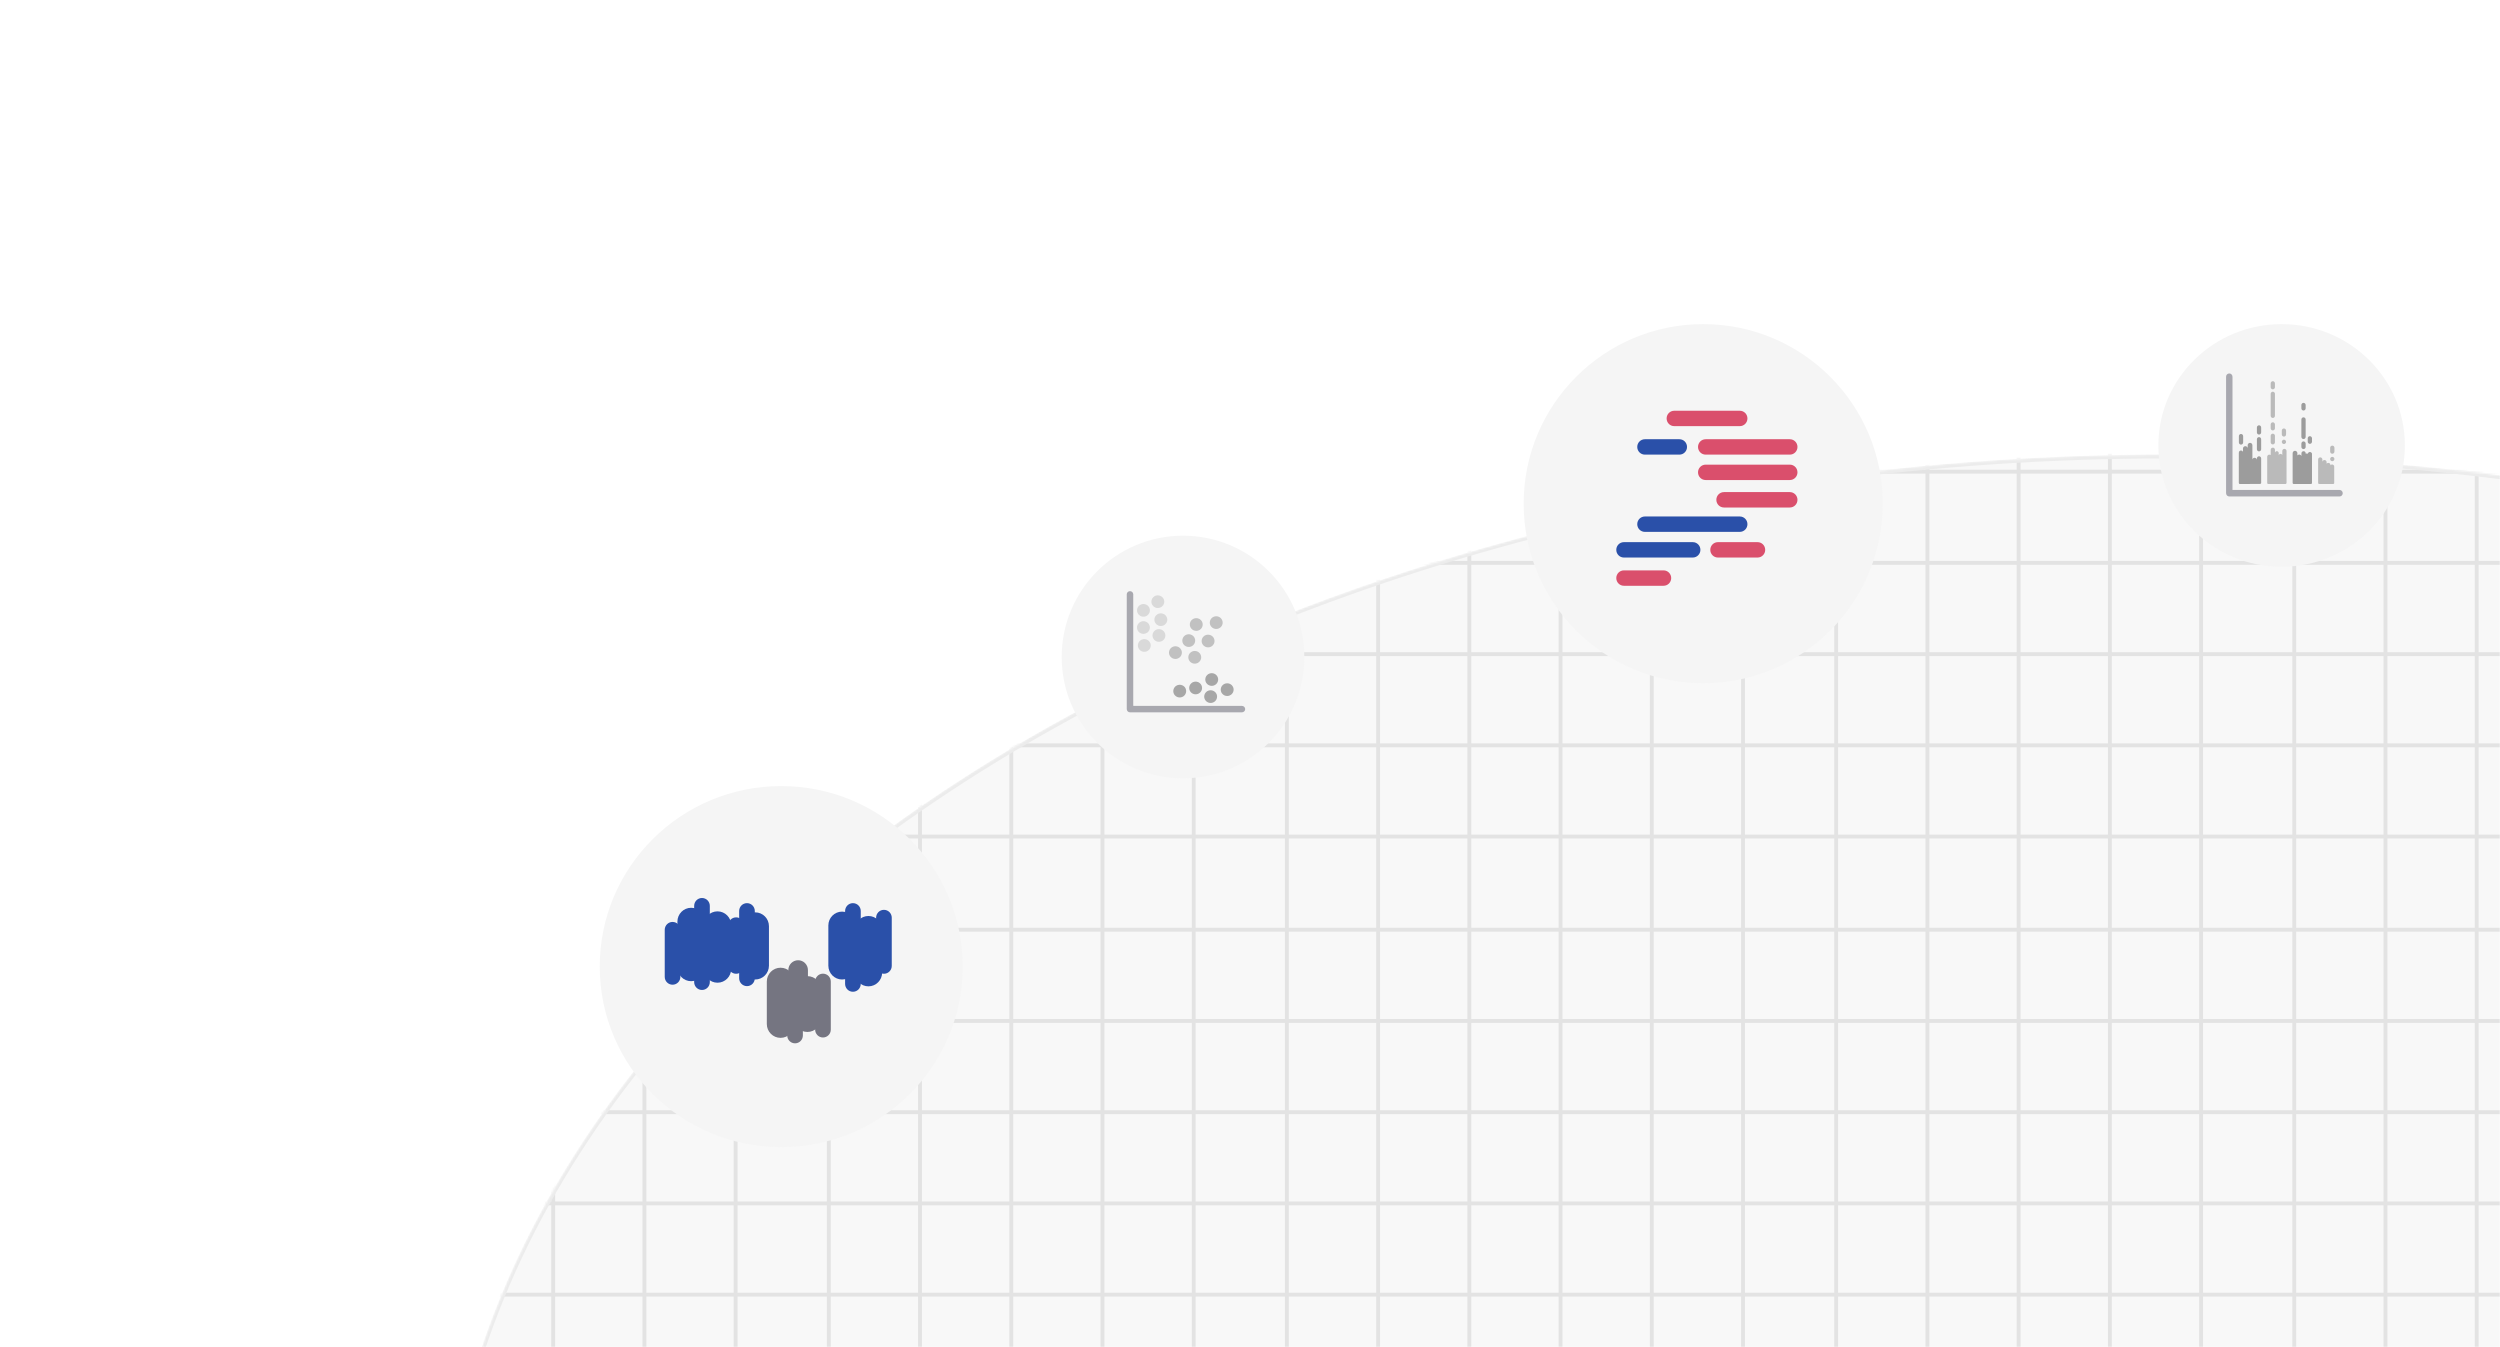 <svg width="1288" height="694" viewBox="0 0 1288 694" fill="none" xmlns="http://www.w3.org/2000/svg">
<mask id="mask0_182_452" style="mask-type:alpha" maskUnits="userSpaceOnUse" x="0" y="-1" width="1289" height="695">
<rect x="0" y="-0" width="1288" height="694" fill="#D9D9D9"/>
</mask>
<g mask="url(#mask0_182_452)">
<mask id="mask1_182_452" style="mask-type:alpha" maskUnits="userSpaceOnUse" x="226" y="234" width="1783" height="1176">
<ellipse cx="1117.98" cy="822.08" rx="890.984" ry="587.911" fill="#F0F0F0"/>
</mask>
<g mask="url(#mask1_182_452)">
<ellipse cx="1117.98" cy="822.08" rx="890.984" ry="587.911" fill="#F8F8F8"/>
<path d="M1308 667L248.001 667" stroke="#E3E3E3" stroke-width="2"/>
<path d="M1308 620L248.001 620" stroke="#E3E3E3" stroke-width="2"/>
<path d="M1308 573L248.001 573" stroke="#E3E3E3" stroke-width="2"/>
<path d="M1308 526L248.001 526" stroke="#E3E3E3" stroke-width="2"/>
<path d="M1308 479L248.001 479" stroke="#E3E3E3" stroke-width="2"/>
<path d="M1308 431L248.001 431" stroke="#E3E3E3" stroke-width="2"/>
<path d="M1308 384L248.001 384" stroke="#E3E3E3" stroke-width="2"/>
<path d="M1308 337L248.001 337" stroke="#E3E3E3" stroke-width="2"/>
<path d="M1308 290L248.001 290" stroke="#E3E3E3" stroke-width="2"/>
<path d="M1308 243L248.001 243" stroke="#E3E3E3" stroke-width="2"/>
<path d="M285 176L285.001 767" stroke="#E3E3E3" stroke-width="2"/>
<path d="M804 176L804.001 767" stroke="#E3E3E3" stroke-width="2"/>
<path d="M332 176L332.001 767" stroke="#E3E3E3" stroke-width="2"/>
<path d="M851 176L851.001 767" stroke="#E3E3E3" stroke-width="2"/>
<path d="M379 176L379.001 767" stroke="#E3E3E3" stroke-width="2"/>
<path d="M898 176L898.001 767" stroke="#E3E3E3" stroke-width="2"/>
<path d="M427 176L427.001 767" stroke="#E3E3E3" stroke-width="2"/>
<path d="M946 176L946.001 767" stroke="#E3E3E3" stroke-width="2"/>
<path d="M474 176L474.001 767" stroke="#E3E3E3" stroke-width="2"/>
<path d="M993 176L993.001 767" stroke="#E3E3E3" stroke-width="2"/>
<path d="M521 176L521.001 767" stroke="#E3E3E3" stroke-width="2"/>
<path d="M1040 176L1040 767" stroke="#E3E3E3" stroke-width="2"/>
<path d="M568 176L568.001 767" stroke="#E3E3E3" stroke-width="2"/>
<path d="M1087 176L1087 767" stroke="#E3E3E3" stroke-width="2"/>
<path d="M615 176L615.001 767" stroke="#E3E3E3" stroke-width="2"/>
<path d="M1134 176L1134 767" stroke="#E3E3E3" stroke-width="2"/>
<path d="M663 176L663.001 767" stroke="#E3E3E3" stroke-width="2"/>
<path d="M1182 176L1182 767" stroke="#E3E3E3" stroke-width="2"/>
<path d="M710 176L710.001 767" stroke="#E3E3E3" stroke-width="2"/>
<path d="M1229 176L1229 767" stroke="#E3E3E3" stroke-width="2"/>
<path d="M757 176L757.001 767" stroke="#E3E3E3" stroke-width="2"/>
<path d="M1276 176L1276 767" stroke="#E3E3E3" stroke-width="2"/>
<path d="M2007.96 822.08C2007.96 983.984 1908.51 1130.69 1747.45 1236.96C1586.4 1343.23 1363.85 1408.99 1117.98 1408.99C872.106 1408.99 649.558 1343.23 488.507 1236.96C327.448 1130.69 227.993 983.984 227.993 822.08C227.993 660.177 327.448 513.473 488.507 407.199C649.558 300.931 872.106 235.169 1117.98 235.169C1363.85 235.169 1586.4 300.931 1747.45 407.199C1908.51 513.473 2007.96 660.177 2007.96 822.08Z" stroke="#ECECEC" stroke-width="2"/>
</g>
</g>
<g filter="url(#filter0_d_182_452)">
<ellipse cx="402.488" cy="493.991" rx="93.5" ry="93" fill="#F5F5F5"/>
</g>
<path d="M350.534 503.257V479.047C350.534 476.797 348.732 474.98 346.501 474.98C344.269 474.98 342.467 476.797 342.467 479.047V503.257C342.467 505.507 344.269 507.324 346.501 507.324C348.732 507.324 350.534 505.507 350.534 503.257Z" fill="#2A50A9"/>
<path d="M363.145 498.377V474.817C363.145 470.886 359.972 467.687 356.073 467.687C352.174 467.687 349.001 470.886 349.001 474.817V498.377C349.001 502.308 352.174 505.507 356.073 505.507C359.972 505.507 363.145 502.308 363.145 498.377Z" fill="#2A50A9"/>
<path d="M365.699 505.968V466.711C365.699 464.461 363.897 462.645 361.666 462.645C359.434 462.645 357.632 464.461 357.632 466.711V505.968C357.632 508.218 359.434 510.035 361.666 510.035C363.897 510.035 365.699 508.218 365.699 505.968Z" fill="#2A50A9"/>
<path d="M376.724 499.163V476.661C376.724 472.73 373.551 469.531 369.652 469.531C365.753 469.531 362.58 472.73 362.58 476.661V499.163C362.58 503.094 365.753 506.293 369.652 506.293C373.551 506.293 376.724 503.094 376.724 499.163Z" fill="#2A50A9"/>
<path d="M383.284 497.618V476.688C383.284 474.438 381.483 472.621 379.251 472.621C377.019 472.621 375.218 474.438 375.218 476.688V497.618C375.218 499.868 377.019 501.685 379.251 501.685C381.483 501.685 383.284 499.868 383.284 497.618Z" fill="#2A50A9"/>
<path d="M388.877 503.989V469.368C388.877 467.118 387.076 465.301 384.844 465.301C382.612 465.301 380.811 467.118 380.811 469.368V503.989C380.811 506.239 382.612 508.056 384.844 508.056C387.076 508.056 388.877 506.239 388.877 503.989Z" fill="#2A50A9"/>
<path d="M396.164 497.509V477.176C396.164 473.245 392.991 470.046 389.092 470.046C385.193 470.046 382.021 473.245 382.021 477.176V497.509C382.021 501.441 385.193 504.64 389.092 504.64C392.991 504.64 396.164 501.441 396.164 497.509Z" fill="#2A50A9"/>
<path d="M440.907 497.509V476.796C440.907 472.865 437.734 469.666 433.835 469.666C429.937 469.666 426.764 472.865 426.764 476.796V497.509C426.764 501.44 429.937 504.64 433.835 504.64C437.734 504.64 440.907 501.44 440.907 497.509Z" fill="#2A50A9"/>
<path d="M443.462 506.89V469.368C443.462 467.118 441.66 465.301 439.428 465.301C437.197 465.301 435.395 467.118 435.395 469.368V506.89C435.395 509.14 437.197 510.957 439.428 510.957C441.66 510.957 443.462 509.14 443.462 506.89Z" fill="#2A50A9"/>
<path d="M454.486 501.034V479.047C454.486 475.116 451.313 471.917 447.415 471.917C443.516 471.917 440.343 475.116 440.343 479.047V501.034C440.343 504.965 443.516 508.164 447.415 508.164C451.313 508.164 454.486 504.965 454.486 501.034Z" fill="#2A50A9"/>
<path d="M459.434 497.618V472.811C459.434 470.561 457.632 468.745 455.401 468.745C453.169 468.745 451.367 470.561 451.367 472.811V497.618C451.367 499.868 453.169 501.685 455.401 501.685C457.632 501.685 459.434 499.868 459.434 497.618Z" fill="#2A50A9"/>
<path d="M409.206 527.576V505.697C409.206 501.766 406.033 498.567 402.134 498.567C398.235 498.567 395.062 501.766 395.062 505.697V527.576C395.062 531.507 398.235 534.706 402.134 534.706C406.033 534.706 409.206 531.507 409.206 527.576Z" fill="#757581"/>
<path d="M413.642 533.459V514.373C413.642 512.122 411.84 510.306 409.609 510.306C407.377 510.306 405.575 512.122 405.575 514.373V533.459C405.575 535.709 407.377 537.525 409.609 537.525C411.84 537.525 413.642 535.709 413.642 533.459Z" fill="#757581"/>
<path d="M416.25 516.65V499.814C416.25 496.994 413.992 494.717 411.195 494.717C408.399 494.717 406.14 496.994 406.14 499.814V516.65C406.14 519.469 408.399 521.747 411.195 521.747C413.992 521.747 416.25 519.469 416.25 516.65Z" fill="#757581"/>
<path d="M423.053 524.539V510.035C423.053 506.104 419.88 502.905 415.981 502.905C412.083 502.905 408.91 506.104 408.91 510.035V524.539C408.91 528.47 412.083 531.669 415.981 531.669C419.88 531.669 423.053 528.47 423.053 524.539Z" fill="#757581"/>
<path d="M428.028 530.449V505.697C428.028 503.447 426.226 501.63 423.994 501.63C421.762 501.63 419.961 503.447 419.961 505.697V530.449C419.961 532.7 421.762 534.516 423.994 534.516C426.226 534.516 428.028 532.7 428.028 530.449Z" fill="#757581"/>
<g filter="url(#filter1_d_182_452)">
<circle cx="609.488" cy="334.491" r="62.5" fill="#F5F5F5"/>
</g>
<g opacity="0.6">
<path d="M580.507 306.215V365.337C580.507 365.777 580.685 366.202 580.998 366.51C581.311 366.818 581.742 366.994 582.189 366.994H639.839C640.762 366.994 641.521 366.261 641.521 365.337C641.521 364.413 640.777 363.679 639.839 363.679H583.857V306.215C583.857 305.306 583.112 304.558 582.174 304.558C581.236 304.558 580.492 305.291 580.492 306.215H580.507Z" fill="#757581"/>
<path d="M596.512 313.255C598.346 313.255 599.832 311.791 599.832 309.985C599.832 308.178 598.346 306.714 596.512 306.714C594.678 306.714 593.192 308.178 593.192 309.985C593.192 311.791 594.678 313.255 596.512 313.255Z" fill="#C7C7C7"/>
<path d="M589.112 317.729C590.946 317.729 592.432 316.264 592.432 314.458C592.432 312.652 590.946 311.187 589.112 311.187C587.279 311.187 585.792 312.652 585.792 314.458C585.792 316.264 587.279 317.729 589.112 317.729Z" fill="#C7C7C7"/>
<path d="M589.098 326.573C590.931 326.573 592.418 325.108 592.418 323.302C592.418 321.496 590.931 320.031 589.098 320.031C587.264 320.031 585.777 321.496 585.777 323.302C585.777 325.108 587.264 326.573 589.098 326.573Z" fill="#C7C7C7"/>
<path d="M601.339 319.778C601.632 317.995 600.403 316.315 598.593 316.025C596.783 315.736 595.078 316.946 594.784 318.729C594.49 320.512 595.719 322.193 597.529 322.482C599.339 322.771 601.045 321.561 601.339 319.778Z" fill="#C7C7C7"/>
<path d="M598.353 330.418C600.047 329.727 600.852 327.814 600.15 326.145C599.448 324.476 597.506 323.684 595.812 324.375C594.118 325.066 593.313 326.98 594.015 328.648C594.717 330.317 596.659 331.11 598.353 330.418Z" fill="#C7C7C7"/>
<path d="M589.544 335.813C591.378 335.813 592.864 334.348 592.864 332.542C592.864 330.736 591.378 329.271 589.544 329.271C587.71 329.271 586.224 330.736 586.224 332.542C586.224 334.348 587.71 335.813 589.544 335.813Z" fill="#C7C7C7"/>
<path d="M608.811 336.977C609.233 335.219 608.127 333.457 606.343 333.042C604.558 332.627 602.77 333.716 602.349 335.474C601.927 337.232 603.033 338.994 604.817 339.409C606.602 339.824 608.39 338.735 608.811 336.977Z" fill="#9E9E9E"/>
<path d="M615.675 330.789C616.096 329.031 614.991 327.27 613.206 326.855C611.421 326.44 609.633 327.529 609.212 329.287C608.791 331.045 609.896 332.806 611.681 333.221C613.465 333.636 615.254 332.548 615.675 330.789Z" fill="#9E9E9E"/>
<path d="M616.314 325.018C618.148 325.018 619.635 323.554 619.635 321.747C619.635 319.941 618.148 318.477 616.314 318.477C614.481 318.477 612.994 319.941 612.994 321.747C612.994 323.554 614.481 325.018 616.314 325.018Z" fill="#9E9E9E"/>
<path d="M629.878 321.295C630.171 319.512 628.942 317.831 627.132 317.542C625.322 317.253 623.617 318.463 623.323 320.246C623.029 322.029 624.258 323.709 626.068 323.999C627.878 324.288 629.584 323.078 629.878 321.295Z" fill="#9E9E9E"/>
<path d="M622.404 333.524C624.237 333.524 625.724 332.06 625.724 330.254C625.724 328.447 624.237 326.983 622.404 326.983C620.57 326.983 619.083 328.447 619.083 330.254C619.083 332.06 620.57 333.524 622.404 333.524Z" fill="#9E9E9E"/>
<path d="M615.54 341.914C617.374 341.914 618.86 340.45 618.86 338.643C618.86 336.837 617.374 335.373 615.54 335.373C613.706 335.373 612.22 336.837 612.22 338.643C612.22 340.45 613.706 341.914 615.54 341.914Z" fill="#9E9E9E"/>
<path d="M624.28 353.354C626.113 353.354 627.6 351.89 627.6 350.083C627.6 348.277 626.113 346.812 624.28 346.812C622.446 346.812 620.959 348.277 620.959 350.083C620.959 351.89 622.446 353.354 624.28 353.354Z" fill="#737373"/>
<path d="M632.246 358.575C634.079 358.575 635.566 357.111 635.566 355.305C635.566 353.498 634.079 352.034 632.246 352.034C630.412 352.034 628.925 353.498 628.925 355.305C628.925 357.111 630.412 358.575 632.246 358.575Z" fill="#737373"/>
<path d="M626.953 359.644C627.374 357.886 626.269 356.124 624.484 355.709C622.7 355.294 620.911 356.383 620.49 358.141C620.069 359.899 621.174 361.661 622.959 362.076C624.744 362.491 626.532 361.402 626.953 359.644Z" fill="#737373"/>
<path d="M615.987 357.71C617.82 357.71 619.307 356.246 619.307 354.439C619.307 352.633 617.82 351.169 615.987 351.169C614.153 351.169 612.667 352.633 612.667 354.439C612.667 356.246 614.153 357.71 615.987 357.71Z" fill="#737373"/>
<path d="M611.028 356.814C611.449 355.056 610.344 353.294 608.559 352.879C606.774 352.464 604.986 353.553 604.565 355.311C604.144 357.069 605.249 358.831 607.034 359.246C608.818 359.661 610.607 358.572 611.028 356.814Z" fill="#737373"/>
</g>
<g filter="url(#filter2_d_182_452)">
<circle cx="877.489" cy="255.491" r="92.5" fill="#F5F5F5"/>
</g>
<path d="M862.572 219.548H896.347C898.523 219.548 900.28 217.777 900.28 215.582C900.28 213.387 898.523 211.615 896.347 211.615H862.572C860.396 211.615 858.639 213.387 858.639 215.582C858.639 217.777 860.396 219.548 862.572 219.548Z" fill="#DA4F6C"/>
<path d="M878.752 234.225H922.123C924.3 234.225 926.057 232.453 926.057 230.258C926.057 228.063 924.3 226.292 922.123 226.292H878.752C876.575 226.292 874.818 228.063 874.818 230.258C874.818 232.453 876.575 234.225 878.752 234.225Z" fill="#DA4F6C"/>
<path d="M847.443 234.225H865.221C867.398 234.225 869.155 232.453 869.155 230.258C869.155 228.063 867.398 226.292 865.221 226.292H847.443C845.266 226.292 843.509 228.063 843.509 230.258C843.509 232.453 845.266 234.225 847.443 234.225Z" fill="#2A50A9"/>
<path d="M847.443 274.024H896.347C898.524 274.024 900.28 272.252 900.28 270.057C900.28 267.862 898.524 266.091 896.347 266.091H847.443C845.266 266.091 843.509 267.862 843.509 270.057C843.509 272.252 845.266 274.024 847.443 274.024Z" fill="#2A50A9"/>
<path d="M878.752 247.315H922.123C924.3 247.315 926.057 245.543 926.057 243.348C926.057 241.153 924.3 239.382 922.123 239.382H878.752C876.575 239.382 874.818 241.153 874.818 243.348C874.818 245.543 876.575 247.315 878.752 247.315Z" fill="#DA4F6C"/>
<path d="M888.192 261.463H922.123C924.3 261.463 926.057 259.691 926.057 257.496C926.057 255.301 924.3 253.529 922.123 253.529H888.192C886.015 253.529 884.258 255.301 884.258 257.496C884.258 259.691 886.015 261.463 888.192 261.463Z" fill="#DA4F6C"/>
<path d="M885.072 287.246H905.499C907.675 287.246 909.432 285.474 909.432 283.279C909.432 281.085 907.675 279.313 905.499 279.313H885.072C882.895 279.313 881.138 281.085 881.138 283.279C881.138 285.474 882.895 287.246 885.072 287.246Z" fill="#DA4F6C"/>
<path d="M836.639 301.791H857.066C859.242 301.791 860.999 300.019 860.999 297.824C860.999 295.629 859.242 293.857 857.066 293.857H836.639C834.462 293.857 832.706 295.629 832.706 297.824C832.706 300.019 834.462 301.791 836.639 301.791Z" fill="#DA4F6C"/>
<path d="M836.639 287.246H872.118C874.294 287.246 876.051 285.474 876.051 283.279C876.051 281.085 874.294 279.313 872.118 279.313H836.639C834.462 279.313 832.706 281.085 832.706 283.279C832.706 285.474 834.462 287.246 836.639 287.246Z" fill="#2A50A9"/>
<g filter="url(#filter3_d_182_452)">
<ellipse cx="1175.49" cy="225.491" rx="63.5" ry="62.5" fill="#F5F5F5"/>
</g>
<g opacity="0.6">
<path d="M1146.88 194.086V254.103C1146.88 254.549 1147.06 254.981 1147.36 255.294C1147.67 255.607 1148.1 255.785 1148.54 255.785H1205.33C1206.24 255.785 1206.98 255.041 1206.98 254.103C1206.98 253.165 1206.25 252.42 1205.33 252.42H1150.18V194.086C1150.18 193.163 1149.45 192.403 1148.52 192.403C1147.6 192.403 1146.87 193.148 1146.87 194.086H1146.88Z" fill="#757581"/>
<path d="M1155.67 227.943V224.697C1155.67 224.087 1155.17 223.581 1154.57 223.581C1153.96 223.581 1153.47 224.087 1153.47 224.697V227.943C1153.47 228.553 1153.96 229.06 1154.57 229.06C1155.17 229.06 1155.67 228.553 1155.67 227.943Z" fill="#606060"/>
<path d="M1164.95 231.442V226.32C1164.95 225.71 1164.45 225.203 1163.85 225.203C1163.25 225.203 1162.75 225.71 1162.75 226.32V231.442C1162.75 232.052 1163.25 232.559 1163.85 232.559C1164.45 232.559 1164.95 232.052 1164.95 231.442Z" fill="#606060"/>
<path d="M1187.87 230.251V228.524C1187.87 227.913 1187.38 227.407 1186.77 227.407C1186.17 227.407 1185.67 227.913 1185.67 228.524V230.251C1185.67 230.861 1186.17 231.367 1186.77 231.367C1187.38 231.367 1187.87 230.861 1187.87 230.251Z" fill="#606060"/>
<path d="M1187.87 210.389V208.662C1187.87 208.051 1187.38 207.545 1186.77 207.545C1186.17 207.545 1185.67 208.051 1185.67 208.662V210.389C1185.67 210.999 1186.17 211.506 1186.77 211.506C1187.38 211.506 1187.87 210.999 1187.87 210.389Z" fill="#606060"/>
<path d="M1191.14 227.556V225.829C1191.14 225.218 1190.65 224.712 1190.04 224.712C1189.44 224.712 1188.94 225.218 1188.94 225.829V227.556C1188.94 228.166 1189.44 228.673 1190.04 228.673C1190.65 228.673 1191.14 228.166 1191.14 227.556Z" fill="#606060"/>
<path d="M1187.87 225.084V216.121C1187.87 215.511 1187.38 215.005 1186.77 215.005C1186.17 215.005 1185.67 215.511 1185.67 216.121V225.084C1185.67 225.695 1186.17 226.201 1186.77 226.201C1187.38 226.201 1187.87 225.695 1187.87 225.084Z" fill="#606060"/>
<path d="M1191.14 233.988V248.802C1191.14 248.951 1191.07 249.1 1190.98 249.189C1190.88 249.309 1190.73 249.353 1190.6 249.353H1181.73C1181.57 249.353 1181.43 249.294 1181.33 249.189C1181.23 249.085 1181.17 248.936 1181.17 248.802V239.958C1181.17 239.333 1181.17 235.819 1181.17 235.134V233.482C1181.17 232.797 1181.73 232.246 1182.39 232.246C1183.05 232.246 1183.61 232.797 1183.61 233.482V234.658C1183.83 234.36 1184.16 234.181 1184.56 234.181C1185.09 234.181 1185.56 234.539 1185.7 235.03V233.571C1185.7 232.946 1186.19 232.454 1186.8 232.454C1187.42 232.454 1187.9 232.946 1187.9 233.571V233.809C1188.06 233.69 1188.27 233.645 1188.47 233.645C1188.67 233.645 1188.83 233.69 1188.99 233.765C1189.09 233.243 1189.53 232.871 1190.07 232.871C1190.67 232.871 1191.17 233.363 1191.17 233.988H1191.14Z" fill="#606060"/>
<path d="M1172.05 214.215V202.915C1172.05 202.304 1171.55 201.798 1170.95 201.798C1170.35 201.798 1169.85 202.304 1169.85 202.915V214.215C1169.85 214.826 1170.35 215.332 1170.95 215.332C1171.55 215.332 1172.05 214.826 1172.05 214.215Z" fill="#939393"/>
<path d="M1172.05 220.647V218.682C1172.05 218.072 1171.55 217.565 1170.95 217.565C1170.35 217.565 1169.85 218.072 1169.85 218.682V220.647C1169.85 221.258 1170.35 221.764 1170.95 221.764C1171.55 221.764 1172.05 221.258 1172.05 220.647Z" fill="#939393"/>
<path d="M1172.05 199.475V197.51C1172.05 196.9 1171.55 196.393 1170.95 196.393C1170.35 196.393 1169.85 196.9 1169.85 197.51V199.475C1169.85 200.086 1170.35 200.592 1170.95 200.592C1171.55 200.592 1172.05 200.086 1172.05 199.475Z" fill="#939393"/>
<path d="M1177.78 223.819V221.853C1177.78 221.243 1177.28 220.737 1176.68 220.737C1176.08 220.737 1175.58 221.243 1175.58 221.853V223.819C1175.58 224.429 1176.08 224.935 1176.68 224.935C1177.28 224.935 1177.78 224.429 1177.78 223.819Z" fill="#939393"/>
<path d="M1176.68 228.762C1176.98 228.762 1177.26 228.643 1177.46 228.434C1177.67 228.226 1177.78 227.943 1177.78 227.645C1177.78 227.347 1177.67 227.065 1177.46 226.856C1177.26 226.648 1176.98 226.529 1176.68 226.529C1176.39 226.529 1176.11 226.648 1175.91 226.856C1175.7 227.065 1175.58 227.347 1175.58 227.645C1175.58 227.943 1175.7 228.226 1175.91 228.434C1176.11 228.643 1176.39 228.762 1176.68 228.762Z" fill="#939393"/>
<path d="M1202.7 232.663V230.697C1202.7 230.087 1202.2 229.581 1201.6 229.581C1201 229.581 1200.5 230.087 1200.5 230.697V232.663C1200.5 233.273 1201 233.779 1201.6 233.779C1202.2 233.779 1202.7 233.273 1202.7 232.663Z" fill="#939393"/>
<path d="M1201.59 237.606C1201.88 237.606 1202.16 237.487 1202.36 237.278C1202.57 237.07 1202.69 236.787 1202.69 236.489C1202.69 236.191 1202.57 235.909 1202.36 235.7C1202.16 235.492 1201.88 235.373 1201.59 235.373C1201.29 235.373 1201.01 235.492 1200.81 235.7C1200.6 235.909 1200.49 236.191 1200.49 236.489C1200.49 236.787 1200.6 237.07 1200.81 237.278C1201.01 237.487 1201.29 237.606 1201.59 237.606Z" fill="#939393"/>
<path d="M1172.05 227.854V224.533C1172.05 223.923 1171.55 223.417 1170.95 223.417C1170.35 223.417 1169.85 223.923 1169.85 224.533V227.854C1169.85 228.464 1170.35 228.97 1170.95 228.97C1171.55 228.97 1172.05 228.464 1172.05 227.854Z" fill="#939393"/>
<path d="M1178.02 248.802C1178.02 248.951 1177.96 249.1 1177.86 249.189C1177.75 249.309 1177.61 249.353 1177.48 249.353H1168.6C1168.46 249.353 1168.31 249.294 1168.22 249.189C1168.1 249.085 1168.06 248.936 1168.06 248.802V235.343C1168.06 234.732 1168.56 234.226 1169.16 234.226C1169.42 234.226 1169.67 234.33 1169.86 234.479V231.74C1169.86 231.114 1170.36 230.623 1170.96 230.623C1171.56 230.623 1172.06 231.114 1172.06 231.74V233.139C1172.2 232.737 1172.58 232.439 1173 232.439C1173.56 232.439 1174 232.886 1174 233.452V234.539C1174.12 234.137 1174.5 233.839 1174.94 233.839C1175.33 233.839 1175.67 234.077 1175.83 234.405V232.365C1175.83 231.755 1176.33 231.248 1176.93 231.248C1177.53 231.248 1178.03 231.755 1178.03 232.365V248.787L1178.02 248.802Z" fill="#939393"/>
<path d="M1164.95 222.777V220.231C1164.95 219.62 1164.45 219.114 1163.85 219.114C1163.25 219.114 1162.75 219.62 1162.75 220.231V222.777C1162.75 223.387 1163.25 223.893 1163.85 223.893C1164.45 223.893 1164.95 223.387 1164.95 222.777Z" fill="#606060"/>
<path d="M1164.96 248.743C1164.96 249.041 1164.72 249.309 1164.41 249.309L1153.99 249.368C1153.85 249.368 1153.7 249.309 1153.6 249.204C1153.5 249.1 1153.44 248.951 1153.44 248.817V233.214C1153.44 232.603 1153.95 232.097 1154.55 232.097C1155.02 232.097 1155.42 232.395 1155.58 232.812V231.099C1155.58 230.415 1156.12 229.864 1156.8 229.864C1157.43 229.864 1157.94 230.34 1158 230.965V229.387C1158 228.702 1158.56 228.151 1159.22 228.151C1159.88 228.151 1160.43 228.702 1160.43 229.387V236.698C1160.59 236.206 1161.03 235.849 1161.58 235.849C1162.15 235.849 1162.63 236.266 1162.75 236.802V236.191C1162.75 235.581 1163.25 235.075 1163.85 235.075C1164.45 235.075 1164.95 235.581 1164.95 236.191V248.743H1164.96Z" fill="#606060"/>
<path d="M1202.58 240.42V248.802C1202.58 248.951 1202.53 249.1 1202.42 249.189C1202.31 249.308 1202.17 249.353 1202.03 249.353H1194.84C1194.69 249.353 1194.55 249.294 1194.46 249.189C1194.36 249.085 1194.3 248.936 1194.3 248.802V236.742C1194.3 236.132 1194.8 235.626 1195.4 235.626C1196 235.626 1196.5 236.132 1196.5 236.742V237.904C1196.6 237.383 1197.06 237.01 1197.58 237.01C1198.18 237.01 1198.68 237.502 1198.68 238.127V238.901C1198.89 238.648 1199.2 238.469 1199.55 238.469C1200.15 238.469 1200.65 238.961 1200.65 239.586V239.705C1200.85 239.452 1201.16 239.288 1201.5 239.288C1202.1 239.288 1202.6 239.795 1202.6 240.405L1202.58 240.42Z" fill="#939393"/>
</g>
<defs>
<filter id="filter0_d_182_452" x="304.988" y="400.991" width="195" height="194" filterUnits="userSpaceOnUse" color-interpolation-filters="sRGB">
<feFlood flood-opacity="0" result="BackgroundImageFix"/>
<feColorMatrix in="SourceAlpha" type="matrix" values="0 0 0 0 0 0 0 0 0 0 0 0 0 0 0 0 0 0 127 0" result="hardAlpha"/>
<feOffset dy="4"/>
<feGaussianBlur stdDeviation="2"/>
<feComposite in2="hardAlpha" operator="out"/>
<feColorMatrix type="matrix" values="0 0 0 0 0 0 0 0 0 0 0 0 0 0 0 0 0 0 0.25 0"/>
<feBlend mode="normal" in2="BackgroundImageFix" result="effect1_dropShadow_182_452"/>
<feBlend mode="normal" in="SourceGraphic" in2="effect1_dropShadow_182_452" result="shape"/>
</filter>
<filter id="filter1_d_182_452" x="542.988" y="271.991" width="133" height="133" filterUnits="userSpaceOnUse" color-interpolation-filters="sRGB">
<feFlood flood-opacity="0" result="BackgroundImageFix"/>
<feColorMatrix in="SourceAlpha" type="matrix" values="0 0 0 0 0 0 0 0 0 0 0 0 0 0 0 0 0 0 127 0" result="hardAlpha"/>
<feOffset dy="4"/>
<feGaussianBlur stdDeviation="2"/>
<feComposite in2="hardAlpha" operator="out"/>
<feColorMatrix type="matrix" values="0 0 0 0 0 0 0 0 0 0 0 0 0 0 0 0 0 0 0.25 0"/>
<feBlend mode="normal" in2="BackgroundImageFix" result="effect1_dropShadow_182_452"/>
<feBlend mode="normal" in="SourceGraphic" in2="effect1_dropShadow_182_452" result="shape"/>
</filter>
<filter id="filter2_d_182_452" x="780.989" y="162.991" width="193" height="193" filterUnits="userSpaceOnUse" color-interpolation-filters="sRGB">
<feFlood flood-opacity="0" result="BackgroundImageFix"/>
<feColorMatrix in="SourceAlpha" type="matrix" values="0 0 0 0 0 0 0 0 0 0 0 0 0 0 0 0 0 0 127 0" result="hardAlpha"/>
<feOffset dy="4"/>
<feGaussianBlur stdDeviation="2"/>
<feComposite in2="hardAlpha" operator="out"/>
<feColorMatrix type="matrix" values="0 0 0 0 0 0 0 0 0 0 0 0 0 0 0 0 0 0 0.25 0"/>
<feBlend mode="normal" in2="BackgroundImageFix" result="effect1_dropShadow_182_452"/>
<feBlend mode="normal" in="SourceGraphic" in2="effect1_dropShadow_182_452" result="shape"/>
</filter>
<filter id="filter3_d_182_452" x="1107.99" y="162.991" width="135" height="133" filterUnits="userSpaceOnUse" color-interpolation-filters="sRGB">
<feFlood flood-opacity="0" result="BackgroundImageFix"/>
<feColorMatrix in="SourceAlpha" type="matrix" values="0 0 0 0 0 0 0 0 0 0 0 0 0 0 0 0 0 0 127 0" result="hardAlpha"/>
<feOffset dy="4"/>
<feGaussianBlur stdDeviation="2"/>
<feComposite in2="hardAlpha" operator="out"/>
<feColorMatrix type="matrix" values="0 0 0 0 0 0 0 0 0 0 0 0 0 0 0 0 0 0 0.25 0"/>
<feBlend mode="normal" in2="BackgroundImageFix" result="effect1_dropShadow_182_452"/>
<feBlend mode="normal" in="SourceGraphic" in2="effect1_dropShadow_182_452" result="shape"/>
</filter>
</defs>
</svg>
